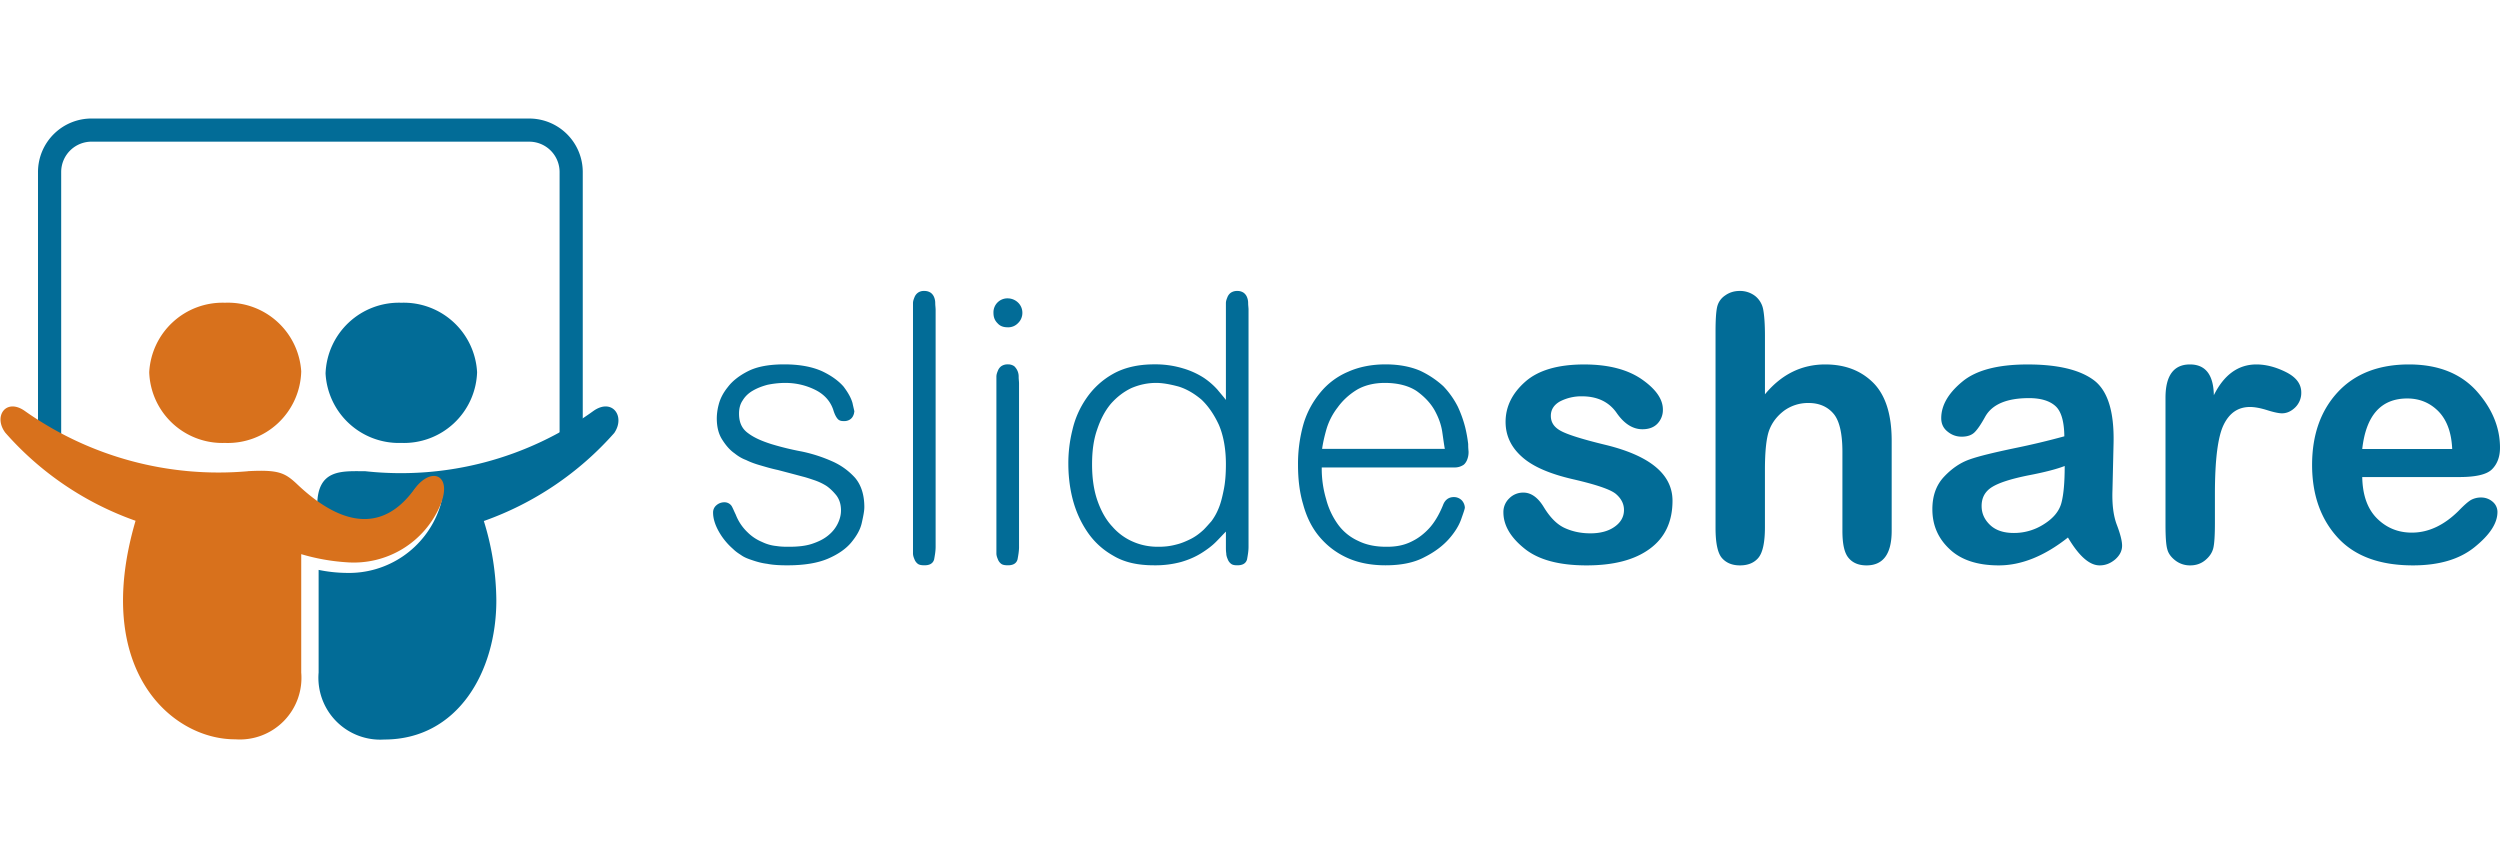 <svg xmlns="http://www.w3.org/2000/svg" width="116" height="40" fill="none"><g clip-path="url(#a)"><path d="M40.105 23.53c0-.585-.154-1.033-.43-1.36a3.117 3.117 0 0 0-1.083-.774 6.953 6.953 0 0 0-1.394-.447 13.07 13.07 0 0 1-1.41-.344c-.43-.137-.792-.292-1.067-.499-.292-.206-.43-.499-.43-.912 0-.24.052-.447.172-.619.103-.172.258-.327.465-.447.206-.12.43-.206.688-.275.258-.052.533-.086.825-.086.516 0 .98.12 1.394.326.413.207.688.517.825.912.07.241.155.379.224.448.069.068.155.086.275.086a.5.5 0 0 0 .241-.052.406.406 0 0 0 .155-.138c.034-.051.051-.103.069-.154 0-.035.017-.07.017-.104 0-.034-.035-.155-.086-.395-.069-.241-.206-.482-.413-.757-.224-.258-.55-.5-.98-.706-.448-.206-1.033-.326-1.772-.326-.706 0-1.256.103-1.669.31-.413.206-.74.464-.946.739-.224.275-.361.55-.43.826a2.577 2.577 0 0 0-.086.619c0 .378.069.705.24.98.173.276.362.5.585.654.173.138.345.241.534.31.172.086.395.172.636.24.241.07.516.155.843.224.327.086.723.19 1.17.31.138.034.292.086.499.155.206.069.395.155.585.275.172.12.327.275.464.447.138.19.207.413.207.688 0 .207-.052.413-.155.62-.103.206-.241.378-.43.533-.207.172-.447.292-.757.396-.31.103-.671.137-1.084.137-.155 0-.344 0-.568-.034a1.972 1.972 0 0 1-.67-.19 2.084 2.084 0 0 1-.671-.447 2.243 2.243 0 0 1-.55-.825c-.07-.138-.121-.276-.19-.396a.4.4 0 0 0-.344-.172.555.555 0 0 0-.361.137.433.433 0 0 0-.155.345c0 .258.086.55.258.86.172.31.395.585.67.825.104.104.224.19.362.276.138.103.31.172.516.24.206.07.43.138.705.172.258.052.568.07.93.07.79 0 1.41-.104 1.892-.31.481-.207.843-.465 1.083-.757.241-.293.413-.585.482-.895.069-.31.12-.55.12-.74ZM43.413 25.37V14.378c0-.103-.018-.207-.018-.31a.713.713 0 0 0-.051-.275.47.47 0 0 0-.155-.207.511.511 0 0 0-.31-.085.455.455 0 0 0-.292.085.47.47 0 0 0-.155.207c-.034.086-.069.172-.069.275V25.68c0 .103.035.19.07.275a.47.47 0 0 0 .154.207c.069.051.172.068.31.068.24 0 .395-.086.447-.275.034-.19.069-.378.069-.585ZM47.283 25.37v-7.586c0-.086-.017-.19-.017-.293a.656.656 0 0 0-.206-.499.492.492 0 0 0-.293-.085.511.511 0 0 0-.31.086.47.47 0 0 0-.154.206c-.035.086-.07.172-.07.275v8.206c0 .103.035.19.07.275a.47.47 0 0 0 .154.207c.07.051.172.068.31.068.24 0 .396-.086.447-.275.035-.19.07-.378.07-.585Zm.155-10.855a.651.651 0 0 0-.206-.481.697.697 0 0 0-.465-.19.647.647 0 0 0-.67.671c0 .19.05.345.188.482.12.138.276.19.482.19a.623.623 0 0 0 .465-.19.651.651 0 0 0 .206-.482ZM56.882 14.36v4.198c-.103-.138-.24-.292-.395-.482a3.41 3.41 0 0 0-.637-.55 3.719 3.719 0 0 0-.946-.43 4.428 4.428 0 0 0-1.342-.19c-.774 0-1.41.155-1.927.448a3.65 3.65 0 0 0-1.221 1.118c-.31.447-.533.946-.654 1.48a6.338 6.338 0 0 0-.189 1.548c0 .516.052 1.066.19 1.617.137.55.36 1.066.67 1.53.31.465.706.844 1.222 1.136.516.31 1.135.447 1.892.447a4.56 4.56 0 0 0 1.256-.154c.36-.104.67-.241.946-.413.275-.172.499-.344.67-.516.173-.172.328-.345.465-.482v.705c0 .103 0 .207.017.31 0 .103.035.19.07.275a.47.47 0 0 0 .154.207c.069.051.155.068.292.068.241 0 .396-.086.448-.275.034-.19.069-.378.069-.585V14.36c0-.085-.018-.189-.018-.292a.713.713 0 0 0-.051-.275.47.47 0 0 0-.155-.207.492.492 0 0 0-.293-.085.51.51 0 0 0-.31.085.47.47 0 0 0-.154.207c-.034.086-.069.172-.069.275v.293Zm-6.21 7.191c0-.619.069-1.152.24-1.634.156-.465.362-.86.637-1.187.276-.31.585-.55.947-.723.36-.154.74-.24 1.152-.24.31 0 .671.069 1.05.172.378.12.722.327 1.049.602.31.292.585.688.808 1.17.207.481.327 1.1.327 1.823 0 .482-.034.877-.103 1.204-.069.344-.138.62-.24.86a2.62 2.62 0 0 1-.328.585c-.137.155-.258.293-.361.396-.206.19-.396.327-.602.43-.206.103-.413.19-.602.24-.19.052-.361.087-.533.104-.172.017-.293.017-.396.017-.379 0-.757-.069-1.118-.223a2.651 2.651 0 0 1-.98-.706c-.293-.31-.517-.705-.689-1.187-.172-.481-.258-1.05-.258-1.703ZM61.329 21.689H67.539a.7.7 0 0 0 .31-.086c.085-.035.154-.12.206-.224a.948.948 0 0 0 .086-.43c0-.017-.017-.138-.017-.344a6.23 6.23 0 0 0-.138-.774 5.475 5.475 0 0 0-.344-.963 3.957 3.957 0 0 0-.67-.946 4.251 4.251 0 0 0-1.085-.723c-.447-.19-.98-.292-1.6-.292-.653 0-1.238.12-1.737.344a3.343 3.343 0 0 0-1.273.946c-.344.413-.62.894-.791 1.462a6.744 6.744 0 0 0-.258 1.91c0 .653.069 1.272.24 1.84.155.568.396 1.067.74 1.48.344.412.757.74 1.273.98.516.24 1.118.361 1.807.361.722 0 1.324-.12 1.806-.378.482-.241.86-.533 1.135-.843.275-.31.465-.62.568-.912.103-.292.172-.482.172-.55a.541.541 0 0 0-.138-.327.506.506 0 0 0-.378-.155c-.241 0-.413.138-.499.378-.19.465-.413.826-.654 1.084-.24.258-.499.447-.74.568a2.23 2.23 0 0 1-.722.24c-.224.035-.396.035-.516.035-.499 0-.929-.086-1.307-.275a2.352 2.352 0 0 1-.93-.757 3.503 3.503 0 0 1-.55-1.17 4.96 4.96 0 0 1-.206-1.48Zm5.711-.86h-5.694c.034-.258.103-.568.206-.93a3.07 3.07 0 0 1 .517-.997c.223-.31.515-.585.877-.809.344-.206.791-.326 1.307-.326.62 0 1.118.137 1.48.378.36.258.636.55.825.878.19.343.31.67.362 1.014.051.345.086.62.12.792ZM71.959 19.296c0-.286.142-.513.428-.672a2.16 2.16 0 0 1 1.016-.235c.714 0 1.252.26 1.605.764.353.512.756.764 1.2.764.295 0 .53-.084.698-.26a.913.913 0 0 0 .252-.655c0-.487-.336-.958-.991-1.411-.664-.454-1.554-.68-2.663-.68-1.218 0-2.133.268-2.738.806-.605.537-.907 1.159-.907 1.856 0 .622.243 1.16.747 1.613.496.453 1.285.798 2.378 1.05 1.091.252 1.755.478 1.999.688.243.21.37.454.37.74 0 .319-.152.58-.438.78-.285.202-.663.303-1.117.303-.42 0-.806-.075-1.167-.235-.37-.16-.698-.487-1-.983-.269-.445-.588-.672-.94-.672a.899.899 0 0 0-.664.269.87.87 0 0 0-.269.647c0 .588.32 1.15.966 1.671.647.53 1.613.79 2.89.79 1.26 0 2.234-.252 2.94-.773.697-.512 1.05-1.251 1.05-2.226 0-1.226-1.042-2.091-3.117-2.595-1.075-.26-1.764-.48-2.066-.647-.311-.168-.462-.395-.462-.697ZM87.774 20.447c0-1.218-.286-2.109-.849-2.68-.571-.571-1.31-.857-2.234-.857-1.1 0-2.033.462-2.797 1.386v-2.713c0-.571-.034-.983-.084-1.235a1.037 1.037 0 0 0-.37-.613 1.147 1.147 0 0 0-.722-.235c-.26 0-.487.076-.672.21a.872.872 0 0 0-.37.53c-.05.218-.075.595-.075 1.15v9.105c0 .706.1 1.176.302 1.403.202.227.479.336.832.336.36 0 .646-.11.848-.345.202-.235.31-.705.31-1.427v-2.655c0-.882.068-1.503.202-1.856.135-.353.362-.647.68-.89a1.89 1.89 0 0 1 1.143-.362c.487 0 .874.168 1.15.488.278.319.42.915.42 1.78v3.663c0 .621.093 1.041.295 1.268.193.227.47.336.823.336.773 0 1.168-.53 1.168-1.604v-4.183ZM95.953 24.94c.513.865 1 1.294 1.47 1.294.269 0 .504-.093.722-.277.21-.185.32-.395.32-.639 0-.218-.084-.546-.244-.966-.16-.42-.227-.957-.202-1.63l.05-2.15c.034-1.47-.268-2.444-.915-2.931-.655-.487-1.68-.73-3.074-.73-1.386 0-2.402.268-3.04.806-.647.537-.967 1.1-.967 1.688 0 .252.093.462.294.621.194.16.412.236.656.236.26 0 .462-.067.604-.21.135-.135.294-.37.48-.706.318-.58.999-.873 2.04-.873.546 0 .958.126 1.227.37.268.243.403.713.411 1.402a35.54 35.54 0 0 1-2.326.554c-.958.202-1.655.37-2.075.521-.429.151-.823.42-1.185.806-.36.387-.537.882-.537 1.504 0 .73.26 1.344.798 1.848.529.504 1.293.756 2.285.756 1.041 0 2.116-.429 3.208-1.294Zm-.151-3.318c0 .756-.05 1.328-.151 1.706-.101.386-.37.714-.807.99a2.554 2.554 0 0 1-1.402.412c-.48 0-.849-.126-1.11-.378-.26-.252-.385-.537-.385-.873 0-.387.16-.68.487-.882.327-.202.882-.378 1.671-.538.79-.15 1.353-.302 1.697-.437ZM100.479 24.336c0 .562.025.949.084 1.15.05.202.185.378.386.53a1.1 1.1 0 0 0 .681.218c.26 0 .495-.076.697-.244.201-.168.319-.352.369-.554.051-.202.076-.596.076-1.184v-1.328c0-1.579.134-2.654.403-3.208.269-.555.672-.832 1.227-.832.218 0 .487.05.806.151.319.101.546.143.672.143.218 0 .42-.084.613-.269a.943.943 0 0 0 .286-.697c0-.403-.244-.714-.714-.949-.471-.235-.933-.353-1.369-.353-.84 0-1.504.479-1.974 1.428-.017-.949-.387-1.428-1.109-1.428-.756 0-1.134.521-1.134 1.546v5.88ZM114.11 22.135c.773 0 1.277-.118 1.52-.361.244-.244.37-.58.37-1 0-.95-.37-1.831-1.101-2.646-.739-.806-1.78-1.218-3.124-1.218-1.411 0-2.52.437-3.31 1.294-.789.857-1.184 1.982-1.184 3.368 0 1.378.395 2.503 1.184 3.368.79.865 1.957 1.294 3.495 1.294 1.201 0 2.158-.277 2.864-.849.705-.57 1.058-1.108 1.058-1.629a.618.618 0 0 0-.227-.479.804.804 0 0 0-.529-.193.963.963 0 0 0-.445.1c-.134.068-.336.244-.605.522-.68.672-1.402 1.008-2.167 1.008-.621 0-1.159-.21-1.604-.647-.445-.437-.681-1.075-.697-1.932h4.502Zm-4.502-1.302c.176-1.562.873-2.344 2.091-2.344.571 0 1.059.202 1.453.605.387.403.597.983.63 1.739h-4.174Z" fill="#026C97"/><path fill-rule="evenodd" clip-rule="evenodd" d="M4.308 5.5H24.57a2.484 2.484 0 0 1 2.47 2.47v12.786h-1.075V7.974a1.409 1.409 0 0 0-1.4-1.4H4.286a1.408 1.408 0 0 0-1.447 1.4v12.782H1.763V7.97A2.484 2.484 0 0 1 4.308 5.5Z" fill="#026C97"/><path d="M18.622 20.552a3.397 3.397 0 0 0 3.515-3.28 3.409 3.409 0 0 0-3.515-3.225 3.408 3.408 0 0 0-3.516 3.28 3.408 3.408 0 0 0 3.516 3.225ZM27.535 19.068a15.257 15.257 0 0 1-10.59 2.796c-1.076 0-2.226-.119-2.226 1.601v.194c1.656 1.075 3.225 1.075 4.408-.774.763-1.172 1.796-.774 1.247.753a4.44 4.44 0 0 1-4.3 2.945 6.757 6.757 0 0 1-1.29-.14v4.764a2.87 2.87 0 0 0 3.042 3.107c3.408 0 5.204-3.14 5.204-6.451a12.667 12.667 0 0 0-.58-3.688 14.568 14.568 0 0 0 6.052-4.085c.527-.775-.096-1.635-.967-1.022Z" fill="#026C97"/><path fill-rule="evenodd" clip-rule="evenodd" d="M13.977 17.23a3.408 3.408 0 0 1-3.537 3.322 3.397 3.397 0 0 1-3.516-3.28 3.408 3.408 0 0 1 3.516-3.225 3.408 3.408 0 0 1 3.537 3.183Zm-2.462 4.634A15.568 15.568 0 0 1 1.15 19.068c-.87-.613-1.473.247-.903 1.01a14.44 14.44 0 0 0 6.043 4.086c-2.032 6.924 1.688 10.15 4.623 10.14a2.86 2.86 0 0 0 3.064-3.097v-5.494c.683.203 1.386.33 2.097.376a4.355 4.355 0 0 0 4.354-2.645c.591-1.42-.42-1.828-1.204-.742-1.516 2.086-3.462 1.656-5.473-.269-.548-.505-.85-.645-2.258-.57h.022Z" fill="#D8711C"/></g><defs><clipPath id="a"><path fill="#fff" transform="translate(0 5.5)" d="M0 0h116v29H0z"/></clipPath></defs></svg>